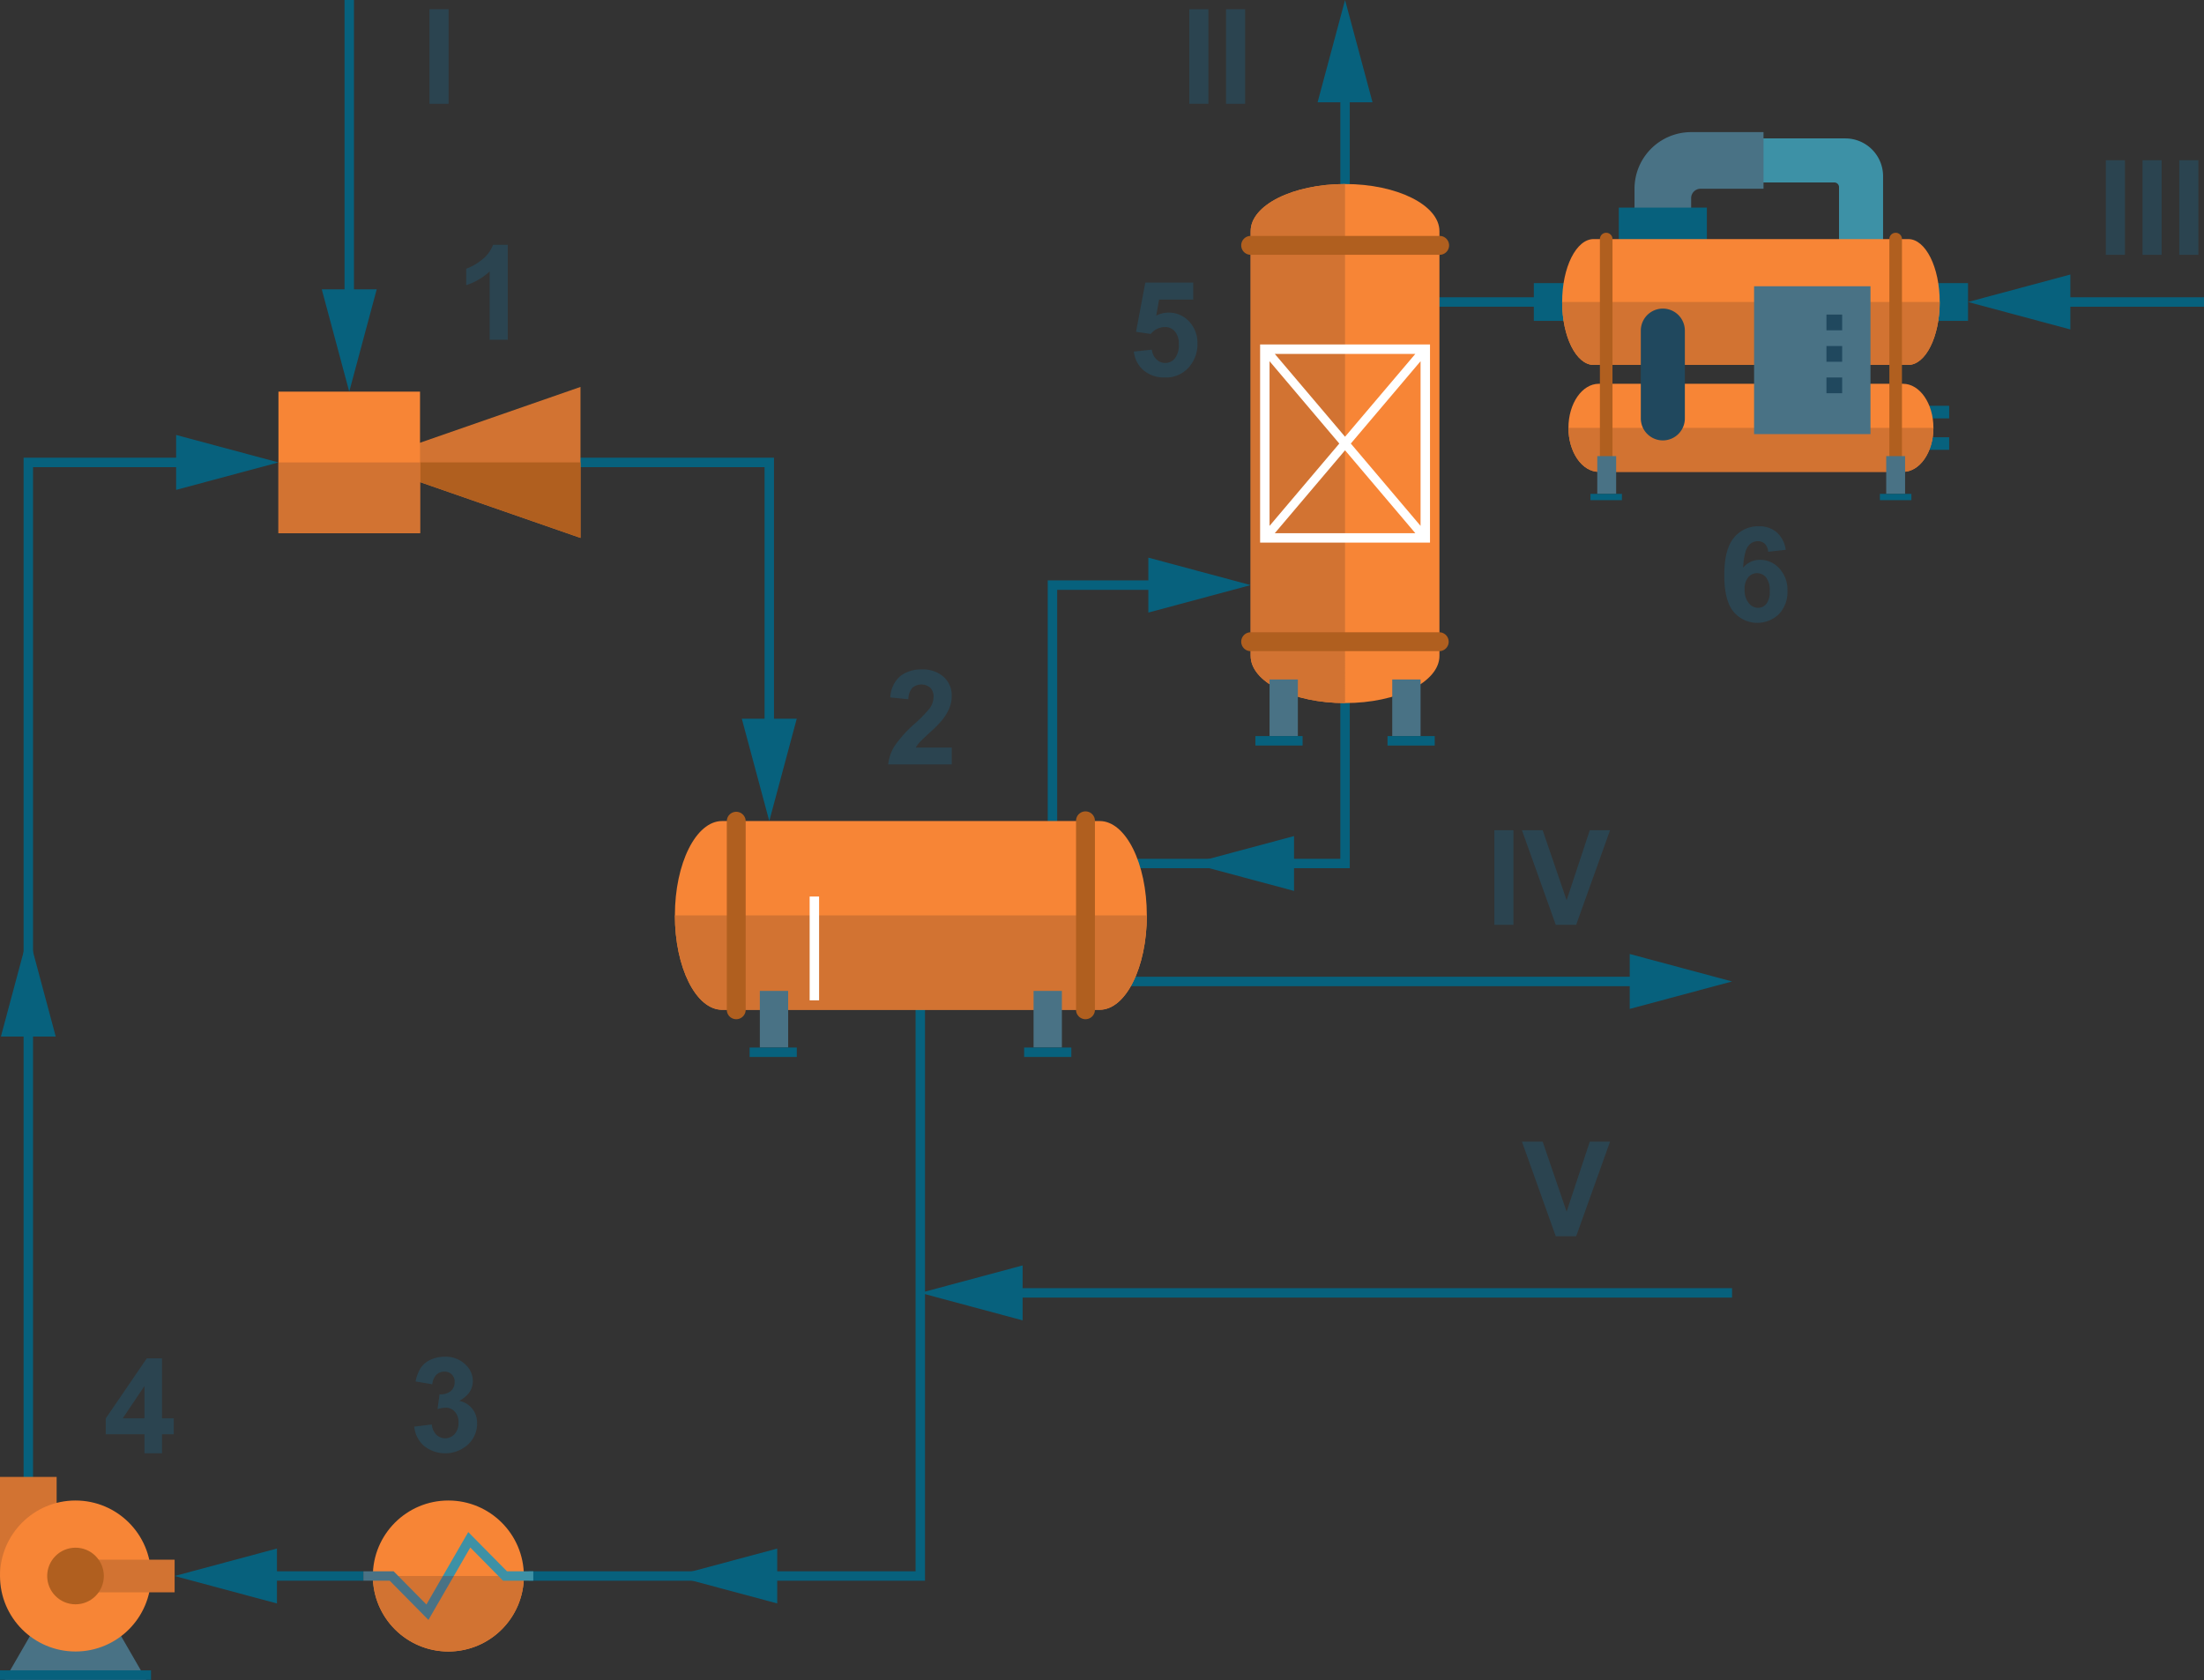 <svg xmlns="http://www.w3.org/2000/svg" viewBox="0 0 480 366"><rect x="0" y="0" width="480" height="366" fill="#333333" stroke="none"/><defs><style>.a{fill:#07617d;}.b{fill:#d27332;}.c{fill:#b05f1f;}.d{fill:#f78536;}.e{fill:#497285;}.f{fill:#3d91a6;}.g{fill:#fff;}.h{fill:#20485e;}.i{fill:#2b4450;}</style></defs><title>jau_simple_fit</title><polygon class="a" points="201.456 217.902 201.456 344.326 115.118 344.326 115.118 342.27 199.4 342.27 199.4 217.902 201.456 217.902"/><rect class="a" x="311.435" y="64.754" width="24.668" height="2.056"/><polygon class="a" points="222.712 287.609 222.712 282.655 377.216 282.655 377.216 280.6 222.712 280.6 222.712 275.646 200.428 281.628 222.712 287.609"/><polygon class="a" points="0.195 225.797 6.167 203.512 12.139 225.797 0.195 225.797"/><polygon class="a" points="291.906 43.169 293.962 43.169 293.962 22.284 298.916 22.284 292.934 0 286.952 22.284 291.906 22.284 291.906 43.169"/><polygon class="a" points="75.032 0 77.088 0 77.088 63.027 82.042 63.027 76.06 85.311 70.078 63.027 75.032 63.027 75.032 0"/><polygon class="a" points="354.933 219.772 354.933 214.818 243.597 214.818 243.597 212.762 354.933 212.762 354.933 207.808 377.216 213.79 354.933 219.772"/><polygon class="a" points="450.892 71.764 450.892 66.81 480 66.81 480 64.754 450.892 64.754 450.892 59.8 428.608 65.782 450.892 71.764"/><polygon class="a" points="38.359 106.71 38.359 101.756 7.195 101.756 7.195 322.741 5.139 322.741 5.139 99.7 38.359 99.7 38.359 94.746 60.642 100.728 38.359 106.71"/><polygon class="a" points="281.822 182.122 259.537 188.094 281.822 194.067 281.822 182.122"/><polygon class="a" points="169.266 337.325 146.981 343.298 169.266 349.27 169.266 337.325"/><polygon class="a" points="60.314 349.28 60.314 344.326 79.143 344.326 79.143 342.27 60.314 342.27 60.314 337.316 38.03 343.298 60.314 349.28"/><polygon class="a" points="250.093 133.434 250.093 128.48 230.236 128.48 230.236 180.899 228.18 180.899 228.18 126.424 250.093 126.424 250.093 121.47 272.377 127.452 250.093 133.434"/><polygon class="a" points="291.906 152.12 291.906 187.066 245.653 187.067 245.653 189.122 293.961 189.122 293.961 152.12 291.906 152.12"/><polygon class="a" points="161.556 156.56 166.51 156.56 166.51 101.756 124.368 101.756 124.368 99.7 168.565 99.7 168.565 156.56 173.52 156.56 167.537 178.844 161.556 156.56"/><polygon class="b" points="79.143 100.728 126.424 117.174 126.424 84.283 79.143 100.728"/><polygon class="c" points="79.143 100.728 126.424 100.728 126.424 117.174 79.143 100.728"/><rect class="d" x="60.642" y="85.311" width="30.835" height="30.835" transform="translate(-24.668 176.788) rotate(-90)"/><rect class="b" x="68.351" y="93.019" width="15.418" height="30.835" transform="translate(-32.377 184.497) rotate(-90)"/><polygon class="e" points="16.445 339.186 31.863 365.91 1.028 365.91 16.445 339.186"/><rect class="b" x="-4.625" y="326.339" width="21.585" height="12.334" transform="translate(-326.339 338.673) rotate(-90)"/><circle class="d" cx="16.445" cy="343.298" r="16.445"/><rect class="b" x="16.445" y="339.743" width="21.585" height="7.109" transform="translate(54.475 686.596) rotate(180)"/><circle class="c" cx="16.445" cy="343.298" r="6.167"/><rect class="a" y="363.854" width="32.891" height="2.056" transform="translate(32.891 729.765) rotate(180)"/><circle class="d" cx="97.647" cy="343.298" r="16.445"/><path class="b" d="M81.202,343.298a16.445,16.445,0,0,0,32.891,0Z"/><polygon class="e" points="79.143 342.27 79.143 344.326 84.879 344.326 91.806 351.346 93.307 352.867 94.366 351.027 98.837 343.298 96.452 343.298 92.865 349.506 87.757 344.326 85.732 342.27 79.143 342.27"/><polygon class="f" points="96.452 343.298 98.837 343.298 102.424 337.09 107.532 342.27 109.557 344.326 116.146 344.326 116.146 342.27 110.41 342.27 103.483 335.25 101.982 333.729 96.452 343.298"/><path class="d" d="M249.764,199.401c0,11.347-4.605,20.557-10.278,20.557h-82.227c-5.674,0-10.278-9.209-10.278-20.557s4.605-20.557,10.278-20.557h82.227C245.16,178.844,249.764,188.053,249.764,199.401Z"/><path class="b" d="M249.764,199.401c0,11.347-4.605,20.557-10.278,20.557h-82.227c-5.674,0-10.278-9.209-10.278-20.557Z"/><path class="c" d="M160.343,222.013a2.056,2.056,0,0,1-2.056-2.056V178.844a2.056,2.056,0,0,1,4.111,0v41.114A2.056,2.056,0,0,1,160.343,222.013Z"/><path class="c" d="M236.403,222.013a2.056,2.056,0,0,1-2.056-2.056V178.844a2.056,2.056,0,1,1,4.111,0v41.114A2.056,2.056,0,0,1,236.403,222.013Z"/><rect class="e" x="165.482" y="215.846" width="6.167" height="12.334"/><rect class="e" x="225.096" y="215.846" width="6.167" height="12.334"/><rect class="a" x="163.255" y="228.18" width="10.278" height="2.056"/><rect class="a" x="223.041" y="228.18" width="10.278" height="2.056"/><rect class="g" x="176.331" y="195.289" width="2.056" height="22.612"/><path class="d" d="M292.934,153.148c-11.347,0-20.557-4.605-20.557-10.278V50.364c0-5.674,9.209-10.278,20.557-10.278S313.49,44.691,313.49,50.364v92.505C313.49,148.543,304.281,153.148,292.934,153.148Z"/><path class="b" d="M292.934,153.148c-11.347,0-20.557-4.605-20.557-10.278V50.364c0-5.674,9.209-10.278,20.557-10.278Z"/><path class="c" d="M270.321,53.448a2.056,2.056,0,0,1,2.056-2.056H313.49a2.056,2.056,0,1,1,0,4.111H272.377A2.056,2.056,0,0,1,270.321,53.448Z"/><path class="c" d="M270.321,139.786a2.056,2.056,0,0,1,2.056-2.056H313.49a2.056,2.056,0,0,1,0,4.111H272.377A2.056,2.056,0,0,1,270.321,139.786Z"/><rect class="e" x="303.212" y="148.009" width="6.167" height="12.334"/><rect class="a" x="302.184" y="160.343" width="10.278" height="2.056"/><rect class="e" x="276.488" y="148.009" width="6.167" height="12.334" transform="translate(559.144 308.351) rotate(180)"/><rect class="a" x="273.405" y="160.343" width="10.278" height="2.056" transform="translate(557.088 322.741) rotate(180)"/><path class="g" d="M274.433,75.032v43.169h37.002V75.032Zm19.755,21.585L309.379,78.681v35.871Zm14.051-19.529L292.934,95.137,277.629,77.088Zm-31.75,1.593L291.68,96.617l-15.191,17.936Zm1.141,37.465,15.305-18.059,15.305,18.059Z"/><rect class="a" x="334.047" y="61.67" width="8.223" height="8.223"/><rect class="a" x="420.385" y="61.67" width="8.223" height="8.223"/><path class="f" d="M410.107,38.373v14.39h-9.593V40.771a1.028,1.028,0,0,0-1.028-1.028h-16.788V30.15h19.186A8.223,8.223,0,0,1,410.107,38.373Z"/><path class="e" d="M384.068,28.78v12.334H370.364a2.056,2.056,0,0,0-2.056,2.056V45.91H355.974V41.114A12.334,12.334,0,0,1,368.308,28.78Z"/><rect class="a" x="352.548" y="45.225" width="19.186" height="7.537"/><rect class="a" x="419.7" y="88.394" width="4.797" height="2.741"/><rect class="a" x="419.7" y="95.246" width="4.797" height="2.741"/><path class="d" d="M422.441,65.782c0,7.565-3.07,13.704-6.852,13.704H347.066c-3.783,0-6.852-6.14-6.852-13.704s3.07-13.704,6.852-13.704h68.522C419.371,52.077,422.441,58.217,422.441,65.782Z"/><path class="d" d="M421.071,93.191c0,5.295-2.967,9.593-6.624,9.593H348.208c-3.656,0-6.624-4.298-6.624-9.593s2.967-9.593,6.624-9.593h66.238C418.103,83.598,421.071,87.895,421.071,93.191Z"/><path class="b" d="M422.441,65.782c0,7.565-3.07,13.704-6.852,13.704H347.066c-3.782,0-6.852-6.14-6.852-13.704Z"/><path class="b" d="M421.071,93.191c0,5.295-2.967,9.593-6.624,9.593H348.208c-3.656,0-6.624-4.298-6.624-9.593Z"/><path class="c" d="M349.807,104.154a1.371,1.371,0,0,1-1.37-1.37V52.077a1.37,1.37,0,0,1,2.741,0v50.707A1.37,1.37,0,0,1,349.807,104.154Z"/><path class="c" d="M412.848,104.154a1.37,1.37,0,0,1-1.37-1.37V52.077a1.37,1.37,0,0,1,2.741,0v50.707A1.37,1.37,0,0,1,412.848,104.154Z"/><rect class="e" x="347.866" y="99.358" width="4.111" height="8.223"/><rect class="e" x="410.792" y="99.358" width="4.111" height="8.223"/><rect class="a" x="346.381" y="107.58" width="6.852" height="1.37"/><rect class="a" x="409.422" y="107.58" width="6.852" height="1.37"/><path class="h" d="M362.141,95.932a4.796,4.796,0,0,1-4.796-4.797V71.949a4.797,4.797,0,0,1,9.593,0V91.135A4.796,4.796,0,0,1,362.141,95.932Z"/><rect class="e" x="382.013" y="62.356" width="25.353" height="32.206"/><rect class="h" x="397.773" y="68.523" width="3.426" height="3.426"/><rect class="h" x="397.773" y="75.375" width="3.426" height="3.426"/><rect class="h" x="397.773" y="82.227" width="3.426" height="3.426"/><path class="i" d="M388.904,119.767l-3.822.421a2.789,2.789,0,0,0-.731-1.742,2.126,2.126,0,0,0-1.532-.562,2.594,2.594,0,0,0-2.116,1.124q-.861,1.123-1.088,4.68a4.615,4.615,0,0,1,3.668-1.742,5.607,5.607,0,0,1,4.238,1.883,6.832,6.832,0,0,1,1.763,4.862,6.975,6.975,0,0,1-1.855,5.073,6.756,6.756,0,0,1-9.893-.512q-2.009-2.427-2.01-7.948,0-5.664,2.094-8.165a6.755,6.755,0,0,1,5.438-2.501,5.771,5.771,0,0,1,3.885,1.313A6.153,6.153,0,0,1,388.904,119.767Zm-8.951,8.614a4.471,4.471,0,0,0,.885,2.971,2.604,2.604,0,0,0,2.023,1.048,2.302,2.302,0,0,0,1.827-.857,4.316,4.316,0,0,0,.731-2.811,4.536,4.536,0,0,0-.787-2.945,2.531,2.531,0,0,0-3.893-.04A3.873,3.873,0,0,0,379.952,128.381Z"/><path class="i" d="M246.932,76.578l3.935-.407a3.388,3.388,0,0,0,.998,2.116,2.715,2.715,0,0,0,1.911.779,2.656,2.656,0,0,0,2.094-1.004,4.572,4.572,0,0,0,.857-3.029,4.136,4.136,0,0,0-.851-2.845,2.823,2.823,0,0,0-2.212-.95,4.023,4.023,0,0,0-3.049,1.504L247.41,72.278l2.023-10.722h10.441v3.696h-7.448l-.618,3.499a6.036,6.036,0,0,1,7.153,1.251,6.88,6.88,0,0,1,1.827,4.96,7.438,7.438,0,0,1-1.476,4.539,6.543,6.543,0,0,1-5.579,2.726,6.921,6.921,0,0,1-4.651-1.532A6.314,6.314,0,0,1,246.932,76.578Z"/><path class="i" d="M31.462,316.574v-4.146h-8.43v-3.457l8.936-13.083h3.316v13.069h2.558v3.471H35.285v4.146Zm0-7.616v-7.04l-4.735,7.04Z"/><path class="i" d="M90.218,310.756l3.822-.464a3.62,3.62,0,0,0,.984,2.234,2.782,2.782,0,0,0,3.998-.155,3.596,3.596,0,0,0,.836-2.501,3.351,3.351,0,0,0-.801-2.361,2.556,2.556,0,0,0-1.953-.871,6.891,6.891,0,0,0-1.813.295l.436-3.218a3.471,3.471,0,0,0,2.445-.695,2.481,2.481,0,0,0,.843-1.961,2.128,2.128,0,0,0-2.262-2.276,2.382,2.382,0,0,0-1.728.703,3.302,3.302,0,0,0-.871,2.052l-3.64-.618a8.104,8.104,0,0,1,1.145-2.985,5.17,5.17,0,0,1,2.136-1.759,7.186,7.186,0,0,1,3.07-.638,6.125,6.125,0,0,1,4.665,1.855,4.842,4.842,0,0,1,1.447,3.429q0,2.713-2.965,4.328a4.795,4.795,0,0,1,2.832,1.7,4.932,4.932,0,0,1,1.061,3.19,6.188,6.188,0,0,1-1.981,4.623,7.401,7.401,0,0,1-9.57.303A6.329,6.329,0,0,1,90.218,310.756Z"/><path class="i" d="M207.278,162.842V166.51H193.436a9.53,9.53,0,0,1,1.349-3.943,26.254,26.254,0,0,1,4.441-4.938A27.934,27.934,0,0,0,202.5,154.256a4.345,4.345,0,0,0,.815-2.417,2.751,2.751,0,0,0-.71-2.032,3.018,3.018,0,0,0-3.928.036,3.828,3.828,0,0,0-.843,2.473l-3.935-.394a6.447,6.447,0,0,1,2.206-4.68,7.412,7.412,0,0,1,4.637-1.419,6.702,6.702,0,0,1,4.792,1.644,5.394,5.394,0,0,1,1.742,4.089,7.133,7.133,0,0,1-.499,2.65,10.761,10.761,0,0,1-1.581,2.634,25.343,25.343,0,0,1-2.586,2.628q-1.868,1.713-2.368,2.276a6.865,6.865,0,0,0-.808,1.096Z"/><path class="i" d="M110.587,74.004h-3.949V59.123a13.608,13.608,0,0,1-5.101,2.993V58.533a11.454,11.454,0,0,0,3.358-1.917,7.305,7.305,0,0,0,2.487-3.296h3.204Z"/><path class="i" d="M338.827,269.293l-7.364-20.601h4.511l5.213,15.247,5.045-15.247h4.412l-7.378,20.601Z"/><path class="i" d="M325.449,201.456V180.855h4.16v20.601Z"/><path class="i" d="M338.827,201.456l-7.364-20.601h4.511l5.213,15.247,5.045-15.247h4.412l-7.378,20.601Z"/><path class="i" d="M458.618,55.504V34.903h4.16V55.504Z"/><path class="i" d="M466.614,55.504V34.903h4.16V55.504Z"/><path class="i" d="M474.61,55.504V34.903h4.16V55.504Z"/><path class="i" d="M259.015,22.613V2.012h4.16V22.613Z"/><path class="i" d="M267.011,22.613V2.012h4.16V22.613Z"/><path class="i" d="M93.536,22.613V2.012h4.16V22.613Z"/></svg>